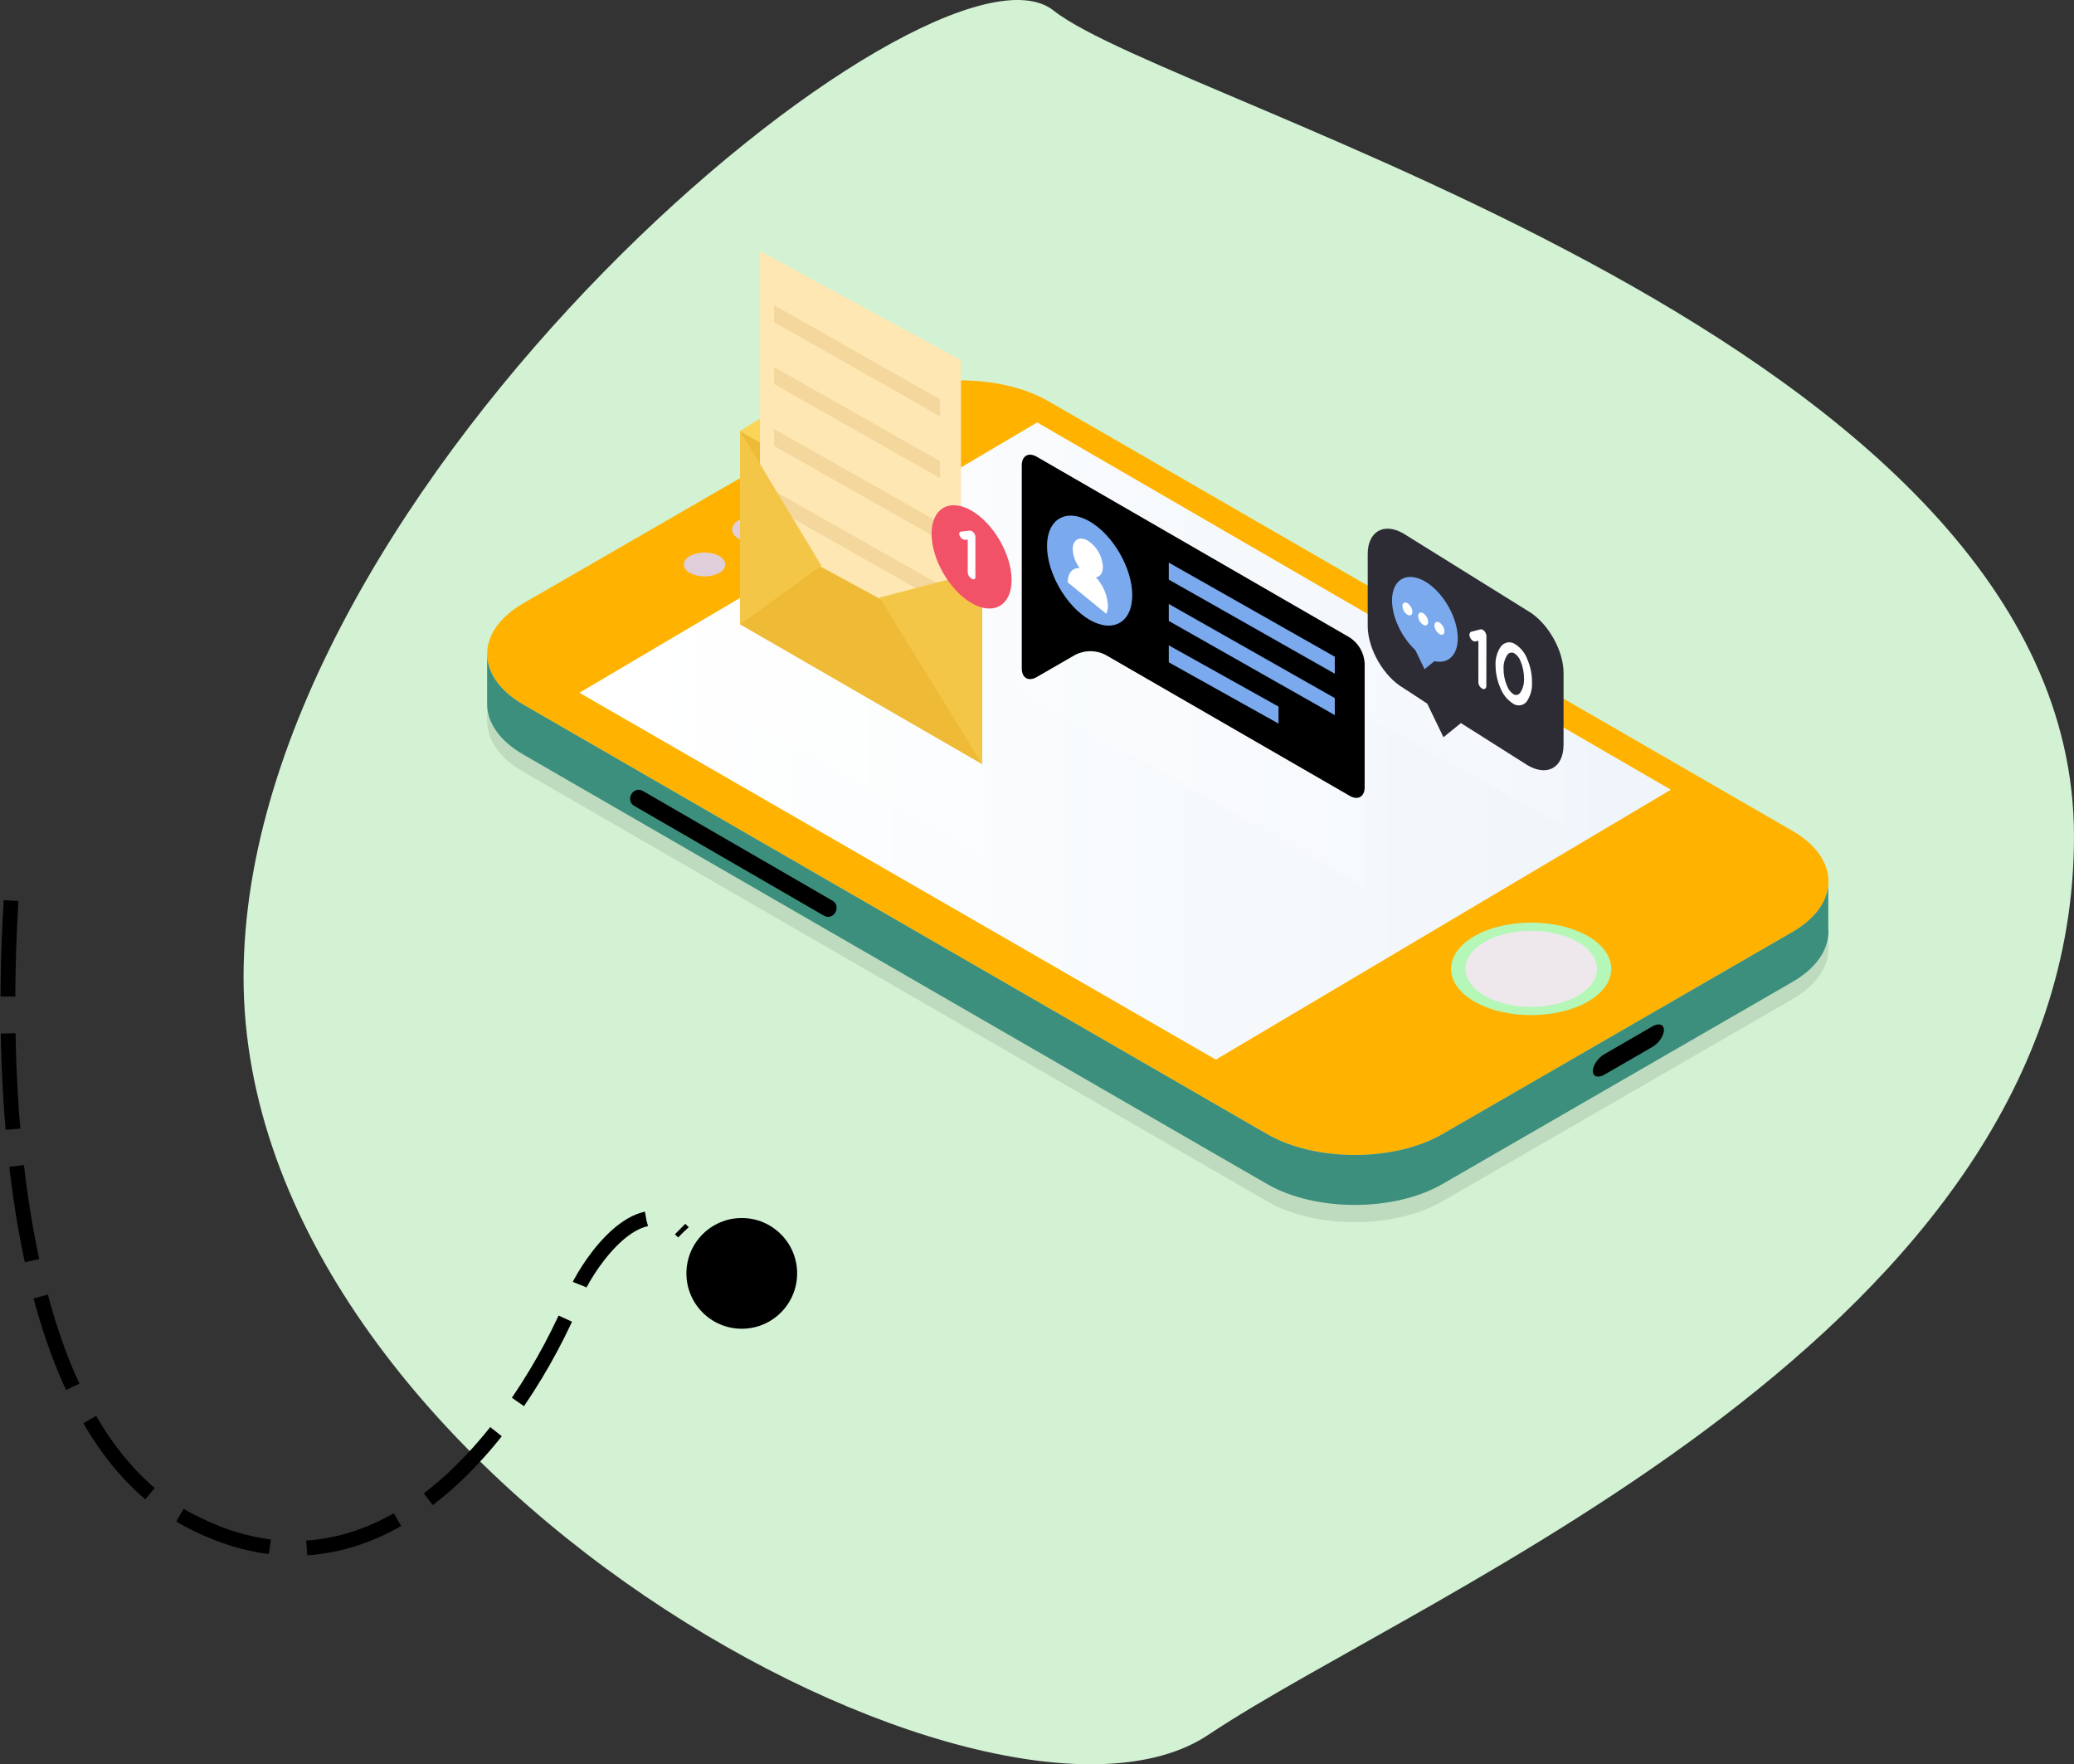 <svg width="281" height="239" viewBox="0 0 281 239" fill="none" xmlns="http://www.w3.org/2000/svg">
<rect x="0" y="0" width="281" height="239" fill="#333333" stroke="none"/>
<path d="M281 113.284C281 180.509 192.933 215.477 163.717 235.006C134.5 254.535 33 199.59 33 132.365C33 65.139 126.5 -11.456 142.75 1.431C159 14.319 281 46.059 281 113.284Z" fill="#D2F2D3"/>
<path d="M1.501 122C0.667 135.667 -1.617 191.526 25.583 205.926C52.783 220.326 72.25 190.593 78.584 173.926C81.084 169.259 87.383 161.326 92.584 166.926" stroke="black" stroke-width="2" stroke-dasharray="13 5"/>
<circle cx="100.5" cy="172.5" r="7.5" fill="black"/>
<path opacity="0.1" d="M247.702 122.332V122.335C247.985 119.652 246.367 116.916 242.837 114.878L142.061 56.694C135.529 52.922 124.838 52.922 118.305 56.694L70.898 84.064C67.633 85.951 66 88.436 66 90.92V97.693C66 100.18 67.633 102.665 70.9 104.553L171.676 162.735C178.209 166.507 188.9 166.507 195.431 162.735L242.839 135.363C245.844 133.629 247.463 131.385 247.703 129.103C247.745 128.707 247.745 128.307 247.703 127.911L247.702 122.332ZM243.407 128.248C243.223 128.366 243.034 128.481 242.836 128.594C243.034 128.481 243.223 128.366 243.407 128.248ZM245.325 126.758C245.257 126.822 245.188 126.885 245.119 126.949C245.188 126.885 245.257 126.822 245.325 126.758ZM244.9 127.144C244.822 127.211 244.741 127.276 244.661 127.342C244.741 127.277 244.823 127.211 244.9 127.144ZM244.438 127.522C244.348 127.592 244.253 127.661 244.159 127.73C244.253 127.661 244.348 127.592 244.438 127.522ZM243.941 127.89C243.83 127.968 243.714 128.044 243.598 128.121C243.714 128.044 243.83 127.968 243.941 127.89ZM245.538 126.547C245.597 126.487 245.655 126.427 245.712 126.366C245.655 126.427 245.598 126.487 245.538 126.547ZM246.879 124.805C246.866 124.827 246.855 124.849 246.842 124.871C246.855 124.849 246.866 124.827 246.879 124.805ZM246.65 125.178C246.624 125.218 246.598 125.259 246.571 125.299C246.598 125.259 246.626 125.218 246.65 125.178V125.178ZM246.377 125.571C246.339 125.621 246.302 125.672 246.263 125.722C246.302 125.672 246.339 125.621 246.377 125.571ZM246.063 125.967C246.016 126.023 245.969 126.08 245.919 126.135C245.969 126.082 246.016 126.025 246.063 125.97V125.967Z" fill="#0F0F0F"/>
<path d="M242.837 126.259C249.37 122.488 249.37 116.315 242.837 112.543L142.062 54.36C135.529 50.588 124.838 50.588 118.305 54.36L70.9 81.729C64.367 85.501 64.367 91.673 70.9 95.445L171.676 153.632C178.209 157.403 188.9 157.403 195.432 153.632L242.837 126.259Z" fill="#FFB300"/>
<path d="M66 88.587C66 91.073 67.633 93.559 70.9 95.447L171.676 153.632C178.209 157.403 188.9 157.403 195.431 153.632L242.839 126.26C245.844 124.525 247.464 122.281 247.703 119.998V125.574C247.745 125.97 247.745 126.37 247.703 126.766C247.463 129.048 245.844 131.292 242.839 133.027L195.431 160.398C188.9 164.171 178.209 164.171 171.676 160.398L70.9 102.216C67.633 100.33 66 97.844 66 95.358V88.586V88.587Z" fill="#3C8F7C"/>
<path d="M226.379 106.982L140.527 57.224L78.502 93.846L164.729 143.543L226.379 106.982Z" fill="url(#paint0_linear_756_9)"/>
<path d="M215.138 135.683C219.363 133.244 219.363 129.252 215.138 126.812C210.913 124.373 203.998 124.373 199.772 126.812C195.546 129.252 195.546 133.244 199.772 135.683C203.998 138.122 210.913 138.124 215.138 135.683Z" fill="#B5F7B7"/>
<path d="M213.767 134.892C217.238 132.886 217.238 129.608 213.767 127.604C210.296 125.6 204.615 125.601 201.145 127.604C197.676 129.607 197.675 132.886 201.145 134.892C204.616 136.897 210.295 136.897 213.767 134.892Z" fill="#EEE8EC"/>
<path d="M223.897 139.034C224.746 138.544 225.44 138.77 225.44 139.533C225.44 140.295 224.746 141.323 223.897 141.813L217.356 145.59C216.506 146.08 215.812 145.854 215.812 145.091C215.812 144.328 216.506 143.301 217.356 142.812L223.897 139.034Z" fill="black"/>
<path d="M111.629 124.04L85.943 109.175C84.641 108.422 85.793 106.392 87.099 107.147C95.66 112.102 104.222 117.057 112.785 122.011C114.087 122.764 112.935 124.795 111.629 124.04V124.04Z" fill="black"/>
<path d="M111.953 63.46C112.628 63.111 113.376 62.927 114.135 62.924C114.895 62.92 115.644 63.097 116.322 63.44L116.822 63.728C118.027 64.425 118.032 65.572 116.834 66.279L104.976 73.275C104.301 73.624 103.553 73.808 102.794 73.811C102.034 73.815 101.285 73.638 100.607 73.295L100.106 73.007C98.901 72.311 98.896 71.164 100.095 70.456L111.953 63.46Z" fill="#E0CEDB"/>
<path d="M97.445 77.615C98.538 76.983 98.538 75.951 97.445 75.321C96.829 75.01 96.149 74.848 95.459 74.848C94.768 74.848 94.088 75.01 93.472 75.321C92.379 75.951 92.379 76.983 93.472 77.615C94.088 77.926 94.768 78.088 95.459 78.088C96.149 78.088 96.829 77.926 97.445 77.615Z" fill="#E0CEDB"/>
<path d="M100.269 58.368V84.588L133.075 103.529V77.307L100.269 58.368Z" fill="#EFBA35"/>
<path d="M100.269 58.368L113.872 49.968L133.075 77.307L100.269 58.368Z" fill="#FBD558"/>
<path d="M102.964 72.295V34L130.199 48.79V87.085L102.964 72.295Z" fill="#FEE7B3"/>
<path d="M104.872 43.645V41.341L127.365 54.091V56.395L104.872 43.645Z" fill="#F4D79D"/>
<path d="M104.872 52.024V49.721L127.365 62.471V64.775L104.872 52.024Z" fill="#F4D79D"/>
<path d="M104.872 60.405V58.101L127.365 70.851V73.154L104.872 60.405Z" fill="#F4D79D"/>
<path d="M104.872 68.784V66.481L127.365 79.231V81.535L104.872 68.784Z" fill="#F4D79D"/>
<path d="M100.269 84.588L111.282 76.632L100.269 58.368V84.588Z" fill="#F4C647"/>
<path d="M133.075 77.307V103.529L119.164 80.948L133.075 77.307Z" fill="#F4C647"/>
<path d="M131.637 69.179C128.654 67.457 126.215 68.865 126.215 72.309C126.215 75.752 128.654 79.98 131.637 81.701C134.619 83.423 137.058 82.014 137.058 78.571C137.058 75.128 134.617 70.901 131.637 69.179Z" fill="#F15268"/>
<path d="M132.154 72.684V78.195C132.154 78.485 131.911 78.561 131.631 78.39C131.488 78.303 131.367 78.185 131.278 78.044C131.189 77.903 131.134 77.743 131.117 77.577V73.096L130.744 73.122C130.652 73.13 130.56 73.11 130.48 73.065C130.286 72.964 130.131 72.8 130.04 72.601C129.881 72.303 129.965 72.034 130.208 72.015L131.357 71.886C131.366 71.881 131.385 71.889 131.395 71.886C131.413 71.895 131.422 71.88 131.441 71.88C131.46 71.888 131.478 71.888 131.497 71.896C131.506 71.891 131.525 71.899 131.534 71.903C131.557 71.906 131.579 71.913 131.599 71.924L131.628 71.936L131.637 71.941L131.702 71.97C131.713 71.982 131.725 71.991 131.74 71.996C131.761 72.007 131.78 72.022 131.796 72.04C131.81 72.046 131.823 72.055 131.833 72.066C131.861 72.097 131.87 72.11 131.889 72.119C131.9 72.135 131.913 72.15 131.927 72.163C131.936 72.177 131.954 72.194 131.964 72.207C131.978 72.224 131.991 72.242 132.001 72.261C132.013 72.277 132.022 72.294 132.029 72.311L132.067 72.366L132.076 72.389C132.076 72.398 132.085 72.412 132.085 72.421C132.095 72.438 132.102 72.457 132.104 72.476C132.109 72.495 132.115 72.514 132.123 72.531C132.125 72.549 132.128 72.566 132.132 72.582C132.129 72.608 132.136 72.635 132.151 72.656L132.154 72.684Z" fill="white"/>
<path opacity="0.3" d="M100.271 96.754V84.588L133.078 103.529V115.695L100.271 96.754Z" fill="white"/>
<path opacity="0.2" d="M138.439 93.646V81.479L184.893 108.085V120.252L138.439 93.646Z" fill="white"/>
<path d="M140.46 91.72C139.349 92.362 138.438 91.837 138.438 90.553V63.036C138.438 61.753 139.347 61.227 140.46 61.869L182.871 86.356C183.459 86.74 183.948 87.257 184.3 87.865C184.651 88.474 184.855 89.156 184.894 89.857V106.644C184.894 107.928 183.985 108.453 182.871 107.811L149.751 88.691C149.124 88.375 148.432 88.21 147.729 88.21C147.027 88.21 146.335 88.375 145.708 88.691L140.46 91.72Z" fill="black"/>
<path d="M147.633 70.634C144.457 68.8 141.859 70.3 141.859 73.966C141.859 77.633 144.457 82.135 147.633 83.968C150.809 85.801 153.407 84.302 153.407 80.635C153.407 76.969 150.807 72.468 147.633 70.634Z" fill="#7AA9ED"/>
<path d="M148.482 78.217C149.05 78.125 149.431 77.609 149.431 76.776C149.391 76.067 149.185 75.376 148.83 74.761C148.474 74.146 147.98 73.622 147.385 73.233C146.26 72.583 145.339 73.115 145.339 74.414C145.385 75.338 145.718 76.225 146.291 76.951C145.332 76.887 144.658 77.606 144.658 78.886L149.886 83.151C150.044 82.801 150.121 82.42 150.111 82.036C150.033 80.611 149.456 79.26 148.482 78.217Z" fill="white"/>
<path d="M158.354 78.517V76.213L180.846 88.963V91.267L158.354 78.517Z" fill="#7AA9ED"/>
<path d="M158.354 84.118V81.814L180.846 94.564V96.871L158.354 84.118Z" fill="#7AA9ED"/>
<path d="M158.354 89.723V87.419L173.224 95.718V98.022L158.354 89.723Z" fill="#7AA9ED"/>
<path opacity="0.2" d="M185.306 97.126V84.96L211.84 99.815V111.981L185.306 97.126Z" fill="white"/>
<path d="M206.999 82.754L190.149 72.274C187.487 70.735 185.308 71.995 185.308 75.07V84.822C185.308 87.897 187.487 91.671 190.149 93.208L193.373 95.319L195.572 99.871L197.934 97.953L206.998 103.686C209.663 105.226 211.841 103.967 211.841 100.892V91.14C211.842 88.066 209.664 84.292 206.999 82.754Z" fill="#2D2C34"/>
<path d="M193.056 78.756C190.606 77.341 188.602 78.499 188.602 81.328C188.602 83.637 189.936 86.372 191.759 88.07L193.007 90.653L194.344 89.566C196.17 89.979 197.51 88.785 197.51 86.473C197.51 83.644 195.506 80.171 193.056 78.756Z" fill="#7AA9ED"/>
<path d="M190.689 81.71C190.316 81.495 190.012 81.671 190.012 82.1C190.025 82.335 190.093 82.564 190.21 82.767C190.328 82.971 190.492 83.144 190.689 83.273C191.061 83.488 191.365 83.312 191.365 82.883C191.352 82.648 191.284 82.419 191.167 82.216C191.049 82.012 190.885 81.839 190.689 81.71Z" fill="white"/>
<path d="M192.817 83.07C192.445 82.855 192.141 83.031 192.141 83.46C192.154 83.695 192.222 83.924 192.339 84.127C192.457 84.331 192.621 84.504 192.817 84.633C193.189 84.848 193.494 84.672 193.494 84.242C193.481 84.007 193.413 83.779 193.296 83.575C193.178 83.372 193.014 83.198 192.817 83.07Z" fill="white"/>
<path d="M195.027 84.337C194.655 84.122 194.351 84.297 194.351 84.727C194.364 84.962 194.432 85.191 194.549 85.394C194.667 85.598 194.831 85.771 195.027 85.9C195.399 86.115 195.704 85.939 195.704 85.509C195.691 85.274 195.623 85.046 195.505 84.842C195.388 84.639 195.224 84.466 195.027 84.337Z" fill="white"/>
<path d="M201.392 86.161L201.381 92.926C201.381 93.282 201.127 93.435 200.834 93.294C200.676 93.206 200.543 93.078 200.449 92.923C200.355 92.768 200.303 92.591 200.298 92.41L200.303 86.805L199.911 86.892C199.819 86.916 199.722 86.905 199.637 86.862C199.424 86.755 199.259 86.571 199.176 86.347C199.009 85.991 199.098 85.633 199.352 85.574L200.559 85.263C200.569 85.256 200.588 85.263 200.598 85.257C200.618 85.265 200.628 85.246 200.648 85.244C200.667 85.251 200.686 85.249 200.706 85.257C200.716 85.25 200.735 85.259 200.745 85.262C200.77 85.264 200.793 85.27 200.815 85.281C200.823 85.285 200.834 85.29 200.844 85.294L200.854 85.297L200.922 85.327C200.932 85.34 200.946 85.35 200.961 85.356C200.984 85.367 201.005 85.384 201.02 85.404C201.036 85.409 201.049 85.419 201.059 85.432C201.089 85.468 201.098 85.483 201.118 85.492C201.129 85.51 201.142 85.528 201.158 85.543C201.167 85.559 201.187 85.579 201.197 85.595C201.212 85.614 201.225 85.635 201.235 85.657C201.248 85.675 201.257 85.695 201.265 85.716C201.275 85.732 201.294 85.764 201.304 85.779L201.314 85.806C201.314 85.818 201.324 85.834 201.324 85.844C201.334 85.865 201.34 85.887 201.344 85.91C201.348 85.933 201.354 85.955 201.362 85.977C201.362 85.999 201.373 86.026 201.372 86.038C201.369 86.068 201.376 86.099 201.391 86.126L201.392 86.161Z" fill="white"/>
<path d="M202.628 90.114C202.584 89.242 202.82 88.379 203.301 87.651C203.491 87.359 203.783 87.148 204.121 87.058C204.458 86.969 204.816 87.008 205.126 87.167C205.96 87.641 206.599 88.395 206.929 89.296C207.357 90.289 207.574 91.359 207.568 92.44C207.615 93.329 207.381 94.211 206.9 94.96C206.707 95.245 206.413 95.445 206.078 95.522C205.742 95.599 205.39 95.546 205.092 95.375C204.263 94.87 203.627 94.102 203.284 93.194C202.856 92.223 202.633 91.175 202.628 90.114ZM206.486 91.924C206.489 91.127 206.333 90.337 206.028 89.601C205.869 89.129 205.548 88.727 205.121 88.469C204.957 88.395 204.772 88.385 204.6 88.438C204.429 88.492 204.283 88.606 204.189 88.759C203.846 89.316 203.681 89.963 203.714 90.616C203.713 91.4 203.87 92.176 204.175 92.898C204.345 93.38 204.67 93.793 205.098 94.073C205.258 94.149 205.441 94.162 205.609 94.109C205.778 94.055 205.921 93.94 206.008 93.786C206.351 93.228 206.518 92.579 206.486 91.924Z" fill="white"/>
<defs>
<linearGradient id="paint0_linear_756_9" x1="87.375" y1="100.384" x2="235.252" y2="100.384" gradientUnits="userSpaceOnUse">
<stop stop-color="white"/>
<stop offset="1" stop-color="#EEF4FA"/>
</linearGradient>
</defs>
</svg>
